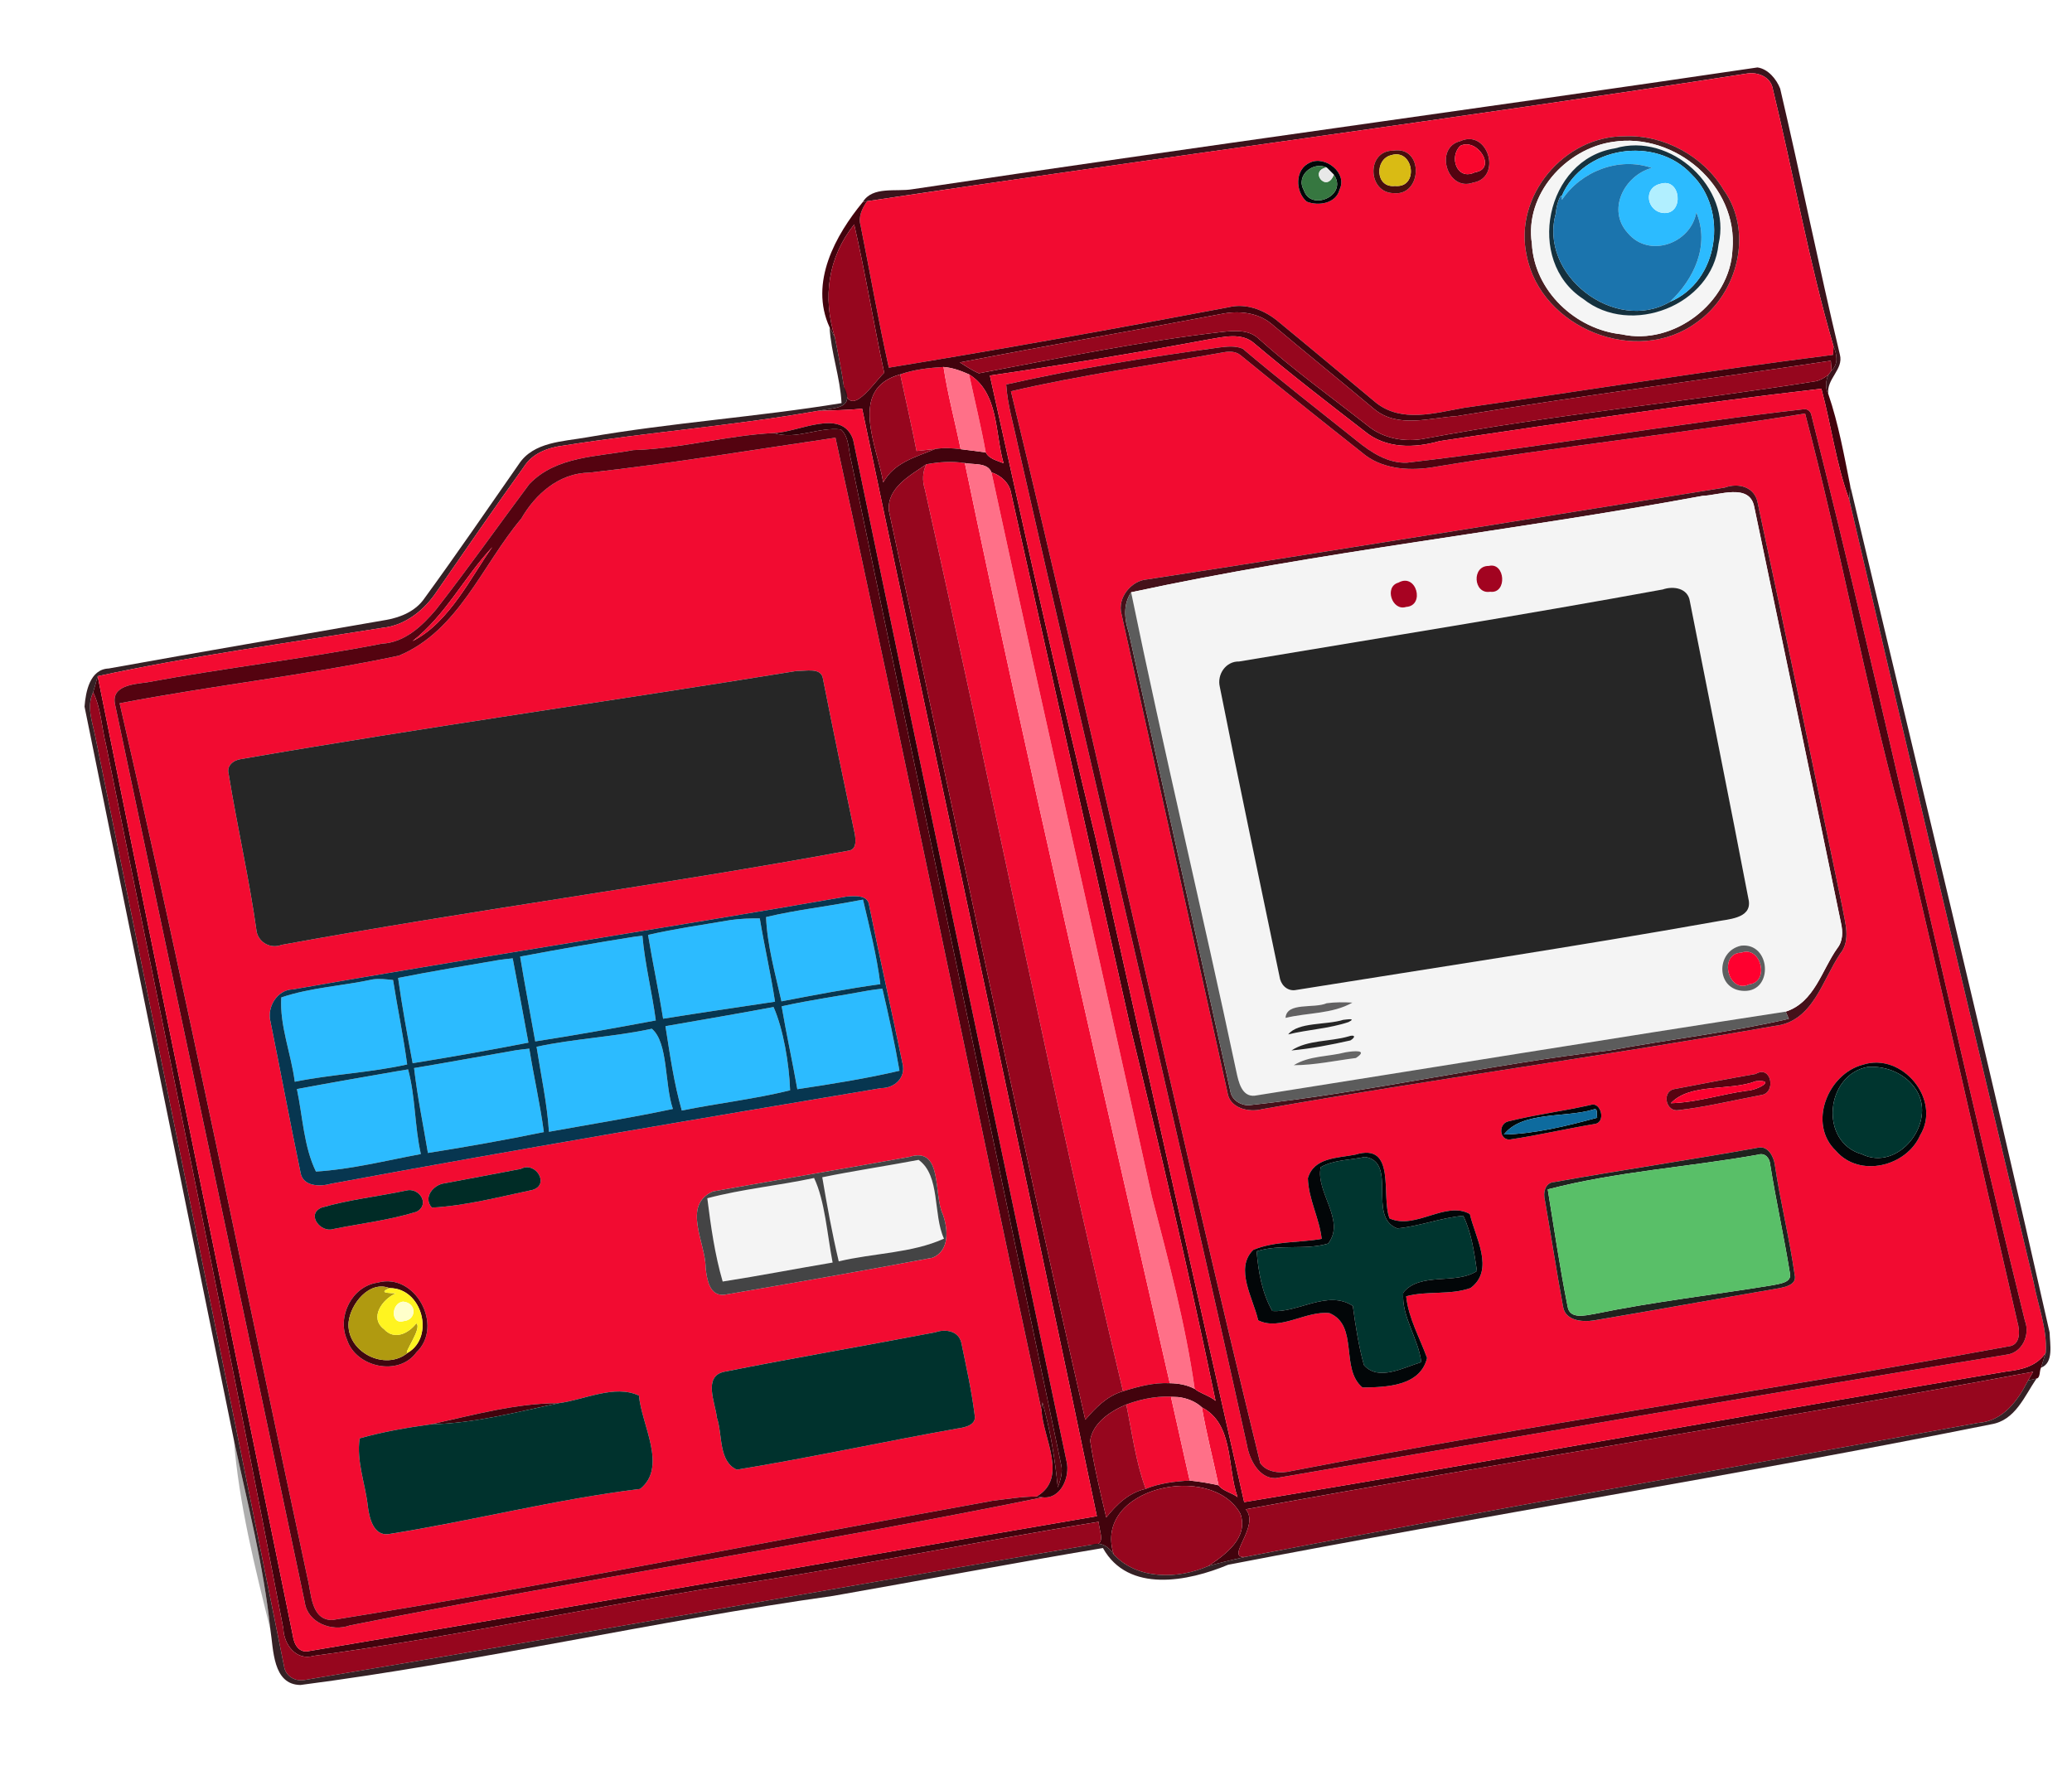 <svg width="65" height="56" viewBox="0 0 65 56" fill="none" xmlns="http://www.w3.org/2000/svg">
<path opacity="0.98" d="M28.622 5.937C37.454 4.615 46.299 3.421 55.132 2.116C55.462 2.16 55.728 2.481 55.845 2.779C56.495 5.556 57.056 8.355 57.719 11.128C57.841 11.595 57.285 11.888 57.357 12.368C57.255 12.175 57.27 11.959 57.356 11.762L57.457 11.623C57.679 11.413 57.626 11.122 57.52 10.869C56.742 8.21 56.267 5.477 55.614 2.788C55.552 2.42 55.157 2.255 54.818 2.305C45.623 3.732 36.401 4.93 27.2 6.313C27.166 6.319 27.1 6.332 27.067 6.338C27.372 5.834 28.112 6.024 28.622 5.937Z" fill="#371018"/>
<path d="M54.819 2.306C55.157 2.255 55.552 2.42 55.614 2.788C56.267 5.477 56.742 8.21 57.52 10.869C57.515 10.957 57.51 11.046 57.504 11.134C53.634 11.62 49.778 12.247 45.916 12.797C45.012 12.958 43.979 13.27 43.175 12.642C42.13 11.772 41.087 10.898 40.035 10.035C39.619 9.711 39.079 9.51 38.55 9.638C35.001 10.312 31.444 10.954 27.884 11.535C27.553 10.057 27.296 8.562 26.998 7.077C26.916 6.8 27.046 6.537 27.2 6.313C36.401 4.931 45.623 3.732 54.819 2.306ZM50.97 4.277C49.066 4.256 47.48 6.159 47.893 8.014C48.333 10.298 51.351 11.511 53.236 10.107C54.519 9.204 55.008 7.275 54.075 5.964C53.446 4.905 52.203 4.222 50.97 4.277ZM45.808 4.429C44.983 4.631 45.397 6.024 46.211 5.73C47.133 5.576 46.686 4.029 45.808 4.429ZM43.703 4.726C42.855 4.727 42.9 6.053 43.723 6.06C44.617 6.158 44.68 4.566 43.703 4.726ZM41.097 5.1C40.611 5.31 40.628 6.013 40.991 6.326C41.356 6.472 41.916 6.388 42.023 5.946C42.282 5.43 41.578 4.872 41.097 5.1Z" fill="#F20B31"/>
<path d="M38.403 11.05C38.58 11.021 38.774 11.024 38.919 11.146C40.181 12.175 41.454 13.193 42.732 14.203C43.317 14.705 44.144 14.777 44.879 14.67C48.787 14.022 52.717 13.599 56.628 12.975C57.728 17.131 58.493 21.381 59.615 25.533C60.874 30.838 62.06 36.163 63.287 41.477C63.369 41.758 63.394 42.212 62.998 42.244C55.517 43.622 47.989 44.709 40.519 46.152C40.187 46.236 39.747 46.206 39.536 45.908C36.808 34.731 34.41 23.463 31.714 12.276C33.91 11.764 36.174 11.451 38.403 11.05ZM54.106 15.298C48.066 16.265 42.029 17.252 35.985 18.179C35.481 18.215 35.046 18.766 35.182 19.259C36.289 24.264 37.399 29.269 38.506 34.274C38.571 34.768 39.175 34.911 39.591 34.8C44.942 33.859 50.321 33.134 55.671 32.188C56.873 32.061 57.16 30.761 57.728 29.922C58.072 29.501 57.877 28.944 57.797 28.467C56.92 24.234 56.045 20 55.139 15.774C55.05 15.276 54.536 15.139 54.106 15.298ZM58.447 33.403C57.335 33.685 56.701 35.267 57.599 36.113C58.331 36.962 59.807 36.6 60.235 35.62C60.914 34.507 59.677 33.01 58.447 33.403ZM55.08 33.695C54.22 33.842 53.364 34.012 52.506 34.173C52.125 34.264 52.259 34.908 52.667 34.83C53.532 34.727 54.386 34.52 55.243 34.358C55.733 34.301 55.571 33.397 55.08 33.695ZM49.916 34.663C49.051 34.862 48.167 34.97 47.307 35.185C47.008 35.264 47.026 35.753 47.351 35.754C48.245 35.622 49.129 35.416 50.02 35.266C50.393 35.222 50.224 34.567 49.916 34.663ZM55.157 36.008C53.033 36.392 50.895 36.703 48.771 37.085C48.461 37.097 48.401 37.431 48.468 37.676C48.663 38.782 48.829 39.895 49.035 40.999C49.108 41.439 49.634 41.483 49.993 41.43C51.928 41.105 53.858 40.75 55.793 40.421C56.017 40.374 56.374 40.307 56.3 40C56.136 38.837 55.847 37.693 55.675 36.531C55.64 36.282 55.456 35.941 55.157 36.008ZM42.514 36.227C41.969 36.336 41.218 36.308 41.029 36.965C41.045 37.617 41.389 38.219 41.462 38.869C40.751 38.995 39.991 38.933 39.316 39.215C38.72 39.796 39.318 40.745 39.469 41.424C40.156 41.77 40.969 41.114 41.709 41.2C42.636 41.594 42.032 42.947 42.743 43.534C43.484 43.523 44.554 43.496 44.768 42.607C44.539 41.971 44.186 41.36 44.112 40.672C44.774 40.491 45.484 40.642 46.131 40.412C46.904 39.839 46.275 38.818 46.11 38.09C45.353 37.662 44.404 38.595 43.591 38.227C43.314 37.521 43.823 35.826 42.514 36.227ZM28.241 11.747C28.678 11.593 29.139 11.541 29.599 11.514C29.731 12.383 29.961 13.233 30.136 14.093C29.872 14.058 29.605 14.044 29.343 14.086C29.146 14.108 28.949 14.13 28.753 14.15C28.596 13.345 28.412 12.547 28.241 11.747ZM18.489 14.829C21.072 14.54 23.636 14.11 26.209 13.733C28.43 23.891 30.488 34.088 32.674 44.254C32.721 45.121 33.518 46.368 32.523 46.952C32.057 46.954 31.595 47.03 31.134 47.087C24.229 48.331 17.344 49.724 10.419 50.828C9.748 50.826 9.771 49.987 9.647 49.515C7.688 40.364 5.855 31.176 3.753 22.065C6.663 21.508 9.611 21.185 12.512 20.572C14.382 19.794 15.124 17.733 16.352 16.272C16.801 15.494 17.542 14.842 18.489 14.829ZM25.005 21.049C19.185 21.996 13.349 22.813 7.54 23.82C7.318 23.853 7.103 24.029 7.172 24.274C7.44 25.935 7.822 27.579 8.054 29.247C8.137 29.586 8.499 29.772 8.828 29.646C14.756 28.561 20.728 27.777 26.654 26.683C26.877 26.626 26.844 26.345 26.816 26.171C26.474 24.548 26.138 22.922 25.816 21.294C25.762 20.927 25.273 21.063 25.005 21.049ZM26.575 28.127C20.783 29.135 14.98 30.029 9.191 31.042C8.69 31.049 8.362 31.611 8.488 32.065C8.806 33.639 9.102 35.218 9.428 36.789C9.5 37.232 10.042 37.236 10.382 37.14C16.127 36.073 21.885 35.106 27.643 34.139C28.06 34.141 28.419 33.814 28.315 33.38C27.972 31.721 27.602 30.067 27.265 28.406C27.228 28.07 26.824 28.113 26.575 28.127ZM28.528 36.298C26.475 36.668 24.417 37.014 22.365 37.382C21.382 37.815 22.142 39 22.135 39.777C22.179 40.126 22.247 40.67 22.725 40.623C24.899 40.249 27.075 39.872 29.243 39.463C29.798 39.251 29.744 38.561 29.576 38.098C29.277 37.483 29.587 35.959 28.528 36.298ZM16.34 36.674C15.545 36.822 14.751 36.98 13.954 37.125C13.598 37.163 13.259 37.571 13.549 37.889C14.616 37.831 15.663 37.553 16.704 37.334C17.262 37.173 16.8 36.42 16.34 36.674ZM12.738 37.354C11.857 37.541 10.948 37.636 10.086 37.889C9.594 38.102 10.062 38.69 10.458 38.56C11.325 38.385 12.218 38.282 13.061 38.021C13.506 37.797 13.156 37.239 12.738 37.354ZM11.845 40.243C11.043 40.353 10.563 41.308 10.886 42.033C11.167 42.901 12.513 43.198 13.064 42.427C13.932 41.606 13.032 39.91 11.845 40.243ZM29.349 41.799C27.144 42.223 24.929 42.6 22.727 43.037C22.04 43.177 22.442 44.014 22.489 44.478C22.674 45.008 22.529 45.843 23.115 46.111C25.434 45.731 27.737 45.228 30.052 44.816C30.288 44.783 30.646 44.704 30.574 44.386C30.48 43.629 30.312 42.881 30.159 42.135C30.077 41.759 29.667 41.687 29.349 41.799ZM17.529 44.024C16.186 44.024 14.837 44.397 13.529 44.687C12.774 44.79 12.017 44.92 11.283 45.128C11.176 45.851 11.462 46.554 11.54 47.266C11.587 47.624 11.714 48.195 12.191 48.133C14.828 47.714 17.431 47.039 20.081 46.715C20.947 46.026 20.122 44.703 20.045 43.787C19.281 43.428 18.341 43.918 17.529 44.024ZM29.06 14.568C29.458 14.492 29.866 14.465 30.268 14.528C32.28 24.178 34.515 33.788 36.697 43.398C36.194 43.373 35.705 43.503 35.23 43.651C32.987 34.255 31.123 24.77 29.012 15.343C28.931 15.085 28.937 14.812 29.06 14.568ZM35.332 44.066C35.849 43.872 36.407 43.774 36.959 43.833C36.903 43.833 36.791 43.832 36.735 43.832C36.935 44.704 37.121 45.58 37.322 46.453C36.853 46.479 36.38 46.533 35.942 46.713C35.626 45.863 35.516 44.951 35.332 44.066Z" fill="#F20B31"/>
<path d="M50.97 4.277C52.203 4.222 53.446 4.905 54.075 5.964C55.008 7.275 54.519 9.204 53.236 10.107C51.351 11.511 48.333 10.298 47.893 8.014C47.48 6.159 49.066 4.256 50.97 4.277ZM50.602 4.45C49.113 4.662 47.821 6.107 48.056 7.641C48.128 9.119 49.422 10.339 50.87 10.489C52.501 10.858 54.271 9.495 54.348 7.839C54.532 5.832 52.556 4.147 50.602 4.45Z" fill="#471E21"/>
<path d="M45.808 4.429C46.685 4.029 47.133 5.576 46.211 5.73C45.397 6.024 44.983 4.631 45.808 4.429ZM45.814 4.573C45.444 4.918 45.704 5.683 46.27 5.406C46.979 5.299 46.345 4.311 45.814 4.573Z" fill="#530310"/>
<path d="M50.602 4.45C52.556 4.147 54.532 5.832 54.348 7.839C54.271 9.495 52.5 10.858 50.87 10.489C49.422 10.339 48.128 9.119 48.056 7.641C47.821 6.107 49.113 4.662 50.602 4.45ZM50.666 4.654C48.487 4.988 47.831 8.19 49.667 9.379C51.157 10.575 53.717 9.58 53.912 7.66C54.337 5.893 52.408 4.132 50.666 4.654Z" fill="#F5F5F5"/>
<path d="M45.814 4.573C46.345 4.311 46.979 5.299 46.27 5.406C45.704 5.683 45.444 4.918 45.814 4.573Z" fill="#F9062D"/>
<path d="M50.666 4.654C52.408 4.132 54.337 5.893 53.912 7.66C53.717 9.58 51.157 10.575 49.667 9.379C47.831 8.19 48.487 4.988 50.666 4.654ZM48.995 6.147C48.944 6.072 48.805 6.514 48.814 6.672C48.244 8.623 50.659 10.473 52.382 9.473C53.925 8.833 54.231 6.605 53.07 5.474C51.936 4.237 49.656 4.593 48.995 6.147Z" fill="#15313E"/>
<path d="M43.703 4.726C44.68 4.566 44.617 6.158 43.723 6.06C42.9 6.053 42.855 4.726 43.703 4.726ZM43.638 4.87C43.119 4.998 43.142 5.905 43.76 5.834C44.526 5.913 44.353 4.642 43.638 4.87Z" fill="#490E0D"/>
<path d="M48.995 6.147C49.656 4.593 51.936 4.237 53.07 5.474C54.231 6.605 53.925 8.833 52.382 9.473C53.142 8.76 53.647 7.699 53.214 6.664C53.044 7.64 51.736 8.111 51.069 7.316C50.399 6.589 50.95 5.509 51.817 5.268C50.782 4.91 49.594 5.375 48.999 6.272C48.998 6.241 48.996 6.179 48.995 6.147ZM52.091 5.766C51.523 5.897 51.663 6.66 52.209 6.684C52.839 6.703 52.729 5.567 52.091 5.766ZM26.883 28.26C26.93 28.252 27.026 28.235 27.073 28.226C27.281 29.104 27.505 29.984 27.617 30.878C26.578 31.021 25.545 31.22 24.515 31.417C24.321 30.55 24.065 29.642 24.032 28.773C24.969 28.548 25.936 28.444 26.883 28.26ZM22.921 28.866C23.224 28.824 23.53 28.812 23.835 28.815C23.979 29.688 24.18 30.552 24.313 31.428C23.143 31.603 21.971 31.776 20.802 31.962C20.663 31.082 20.475 30.211 20.33 29.332C21.186 29.136 22.057 29.015 22.921 28.866ZM19.92 29.387C19.997 29.377 20.075 29.368 20.153 29.36C20.232 30.255 20.455 31.127 20.573 32.016C19.316 32.251 18.056 32.479 16.791 32.674C16.634 31.787 16.463 30.902 16.317 30.013C17.515 29.788 18.716 29.577 19.92 29.387ZM15.662 30.118C15.802 30.098 15.943 30.082 16.084 30.068C16.252 30.949 16.415 31.831 16.577 32.713C15.37 32.948 14.159 33.163 12.945 33.358C12.778 32.47 12.613 31.579 12.489 30.683C13.543 30.472 14.604 30.302 15.662 30.118ZM11.703 30.727C11.912 30.7 12.122 30.726 12.331 30.748C12.47 31.633 12.655 32.51 12.773 33.397C11.609 33.657 10.415 33.703 9.247 33.94C9.133 33.057 8.769 32.182 8.824 31.294C9.746 30.981 10.749 30.935 11.703 30.727ZM27.254 31.076C27.396 31.054 27.539 31.036 27.681 31.019C27.881 31.873 28.07 32.73 28.217 33.595C27.162 33.843 26.085 34.011 25.014 34.174C24.86 33.305 24.669 32.443 24.521 31.573C25.425 31.37 26.345 31.248 27.254 31.076ZM24.267 31.595C24.573 32.291 24.757 33.371 24.786 34.208C23.672 34.484 22.517 34.613 21.39 34.843C21.14 33.979 21.016 33.082 20.876 32.196C22.007 31.996 23.14 31.808 24.267 31.595ZM20.449 32.277C20.97 32.718 20.841 34.015 21.109 34.793C19.82 35.066 18.517 35.275 17.221 35.509C17.163 34.611 16.97 33.73 16.832 32.842C18.028 32.585 19.253 32.535 20.449 32.277ZM16.186 32.951C16.325 32.931 16.465 32.916 16.605 32.901C16.744 33.776 16.945 34.64 17.061 35.519C15.854 35.765 14.641 35.983 13.424 36.174C13.278 35.287 13.092 34.404 12.99 33.51C14.057 33.333 15.12 33.135 16.186 32.951ZM12.444 33.611C12.562 33.59 12.682 33.571 12.802 33.552C13.037 34.423 13.003 35.332 13.204 36.208C12.113 36.411 11.014 36.69 9.911 36.757C9.527 35.967 9.497 35.028 9.314 34.169C10.355 33.972 11.4 33.794 12.444 33.611Z" fill="#2CBBFF"/>
<path d="M43.638 4.87C44.353 4.642 44.526 5.913 43.76 5.834C43.142 5.905 43.119 4.998 43.638 4.87Z" fill="#D9BB14"/>
<path d="M41.097 5.1C41.578 4.872 42.282 5.43 42.023 5.946C41.916 6.388 41.356 6.472 40.991 6.326C40.628 6.013 40.611 5.31 41.097 5.1ZM40.902 5.964C41.118 6.649 42.298 6.129 41.843 5.481C41.766 5.407 41.691 5.332 41.617 5.255C41.183 5.055 40.641 5.514 40.902 5.964ZM58.447 33.403C59.677 33.009 60.914 34.507 60.235 35.62C59.807 36.6 58.331 36.962 57.599 36.112C56.701 35.267 57.335 33.685 58.447 33.403ZM58.599 33.473C57.255 33.716 57.069 35.837 58.406 36.212C59.548 36.775 60.764 35.228 60.116 34.201C59.792 33.692 59.192 33.438 58.599 33.473ZM49.916 34.663C50.224 34.567 50.393 35.222 50.02 35.266C49.129 35.416 48.245 35.622 47.351 35.754C47.026 35.753 47.008 35.264 47.307 35.185C48.166 34.97 49.051 34.862 49.916 34.663ZM49.981 34.812C49.09 35.079 47.757 34.858 47.178 35.595C48.167 35.574 49.153 35.325 50.106 35.069C50.069 34.975 50.15 34.742 49.981 34.812Z" fill="#030608"/>
<path d="M48.999 6.272C49.594 5.375 50.782 4.91 51.817 5.268C50.95 5.509 50.399 6.589 51.069 7.316C51.736 8.111 53.044 7.64 53.214 6.664C53.647 7.698 53.142 8.76 52.382 9.473C50.659 10.472 48.244 8.623 48.814 6.672C48.805 6.514 48.944 6.072 48.995 6.147C48.996 6.179 48.998 6.241 48.999 6.272Z" fill="#1B74AD"/>
<path d="M40.902 5.964C40.641 5.514 41.183 5.055 41.617 5.255C41.05 5.356 41.618 6.075 41.843 5.481C42.298 6.129 41.118 6.649 40.902 5.964Z" fill="#367740"/>
<path d="M41.843 5.481C41.618 6.075 41.049 5.357 41.617 5.255C41.691 5.332 41.766 5.407 41.843 5.481Z" fill="#E8E8E8"/>
<path d="M52.091 5.766C52.729 5.567 52.839 6.703 52.209 6.684C51.663 6.66 51.523 5.897 52.091 5.766Z" fill="#B1EFFF"/>
<path d="M26.024 10.268C25.38 8.862 26.216 7.372 27.067 6.338C27.099 6.332 27.166 6.319 27.2 6.313C27.046 6.537 26.916 6.8 26.998 7.077C27.296 8.562 27.553 10.057 27.884 11.535C31.444 10.954 35.001 10.312 38.55 9.638C39.078 9.51 39.619 9.711 40.035 10.035C41.087 10.898 42.13 11.772 43.175 12.642C43.979 13.27 45.011 12.958 45.916 12.797C49.778 12.247 53.634 11.62 57.504 11.134C57.51 11.046 57.515 10.957 57.52 10.869C57.626 11.122 57.679 11.413 57.457 11.623C57.449 11.521 57.442 11.42 57.434 11.318C53.523 11.905 49.602 12.415 45.699 13.056C44.844 13.106 43.864 13.446 43.121 12.843C42.04 11.936 40.94 11.048 39.86 10.138C39.432 9.798 38.839 9.742 38.318 9.85C35.585 10.37 32.842 10.841 30.111 11.371C30.307 11.49 30.495 11.625 30.708 11.713C33.234 11.235 35.799 10.703 38.369 10.411C38.738 10.373 39.163 10.343 39.462 10.606C40.554 11.591 41.751 12.449 42.906 13.357C43.397 13.765 44.091 13.884 44.709 13.758C48.772 13 52.887 12.611 56.967 11.96C57.111 11.928 57.238 11.848 57.356 11.762C57.27 11.959 57.255 12.175 57.357 12.368C57.675 13.297 57.849 14.279 58.043 15.24C58.033 15.384 58.02 15.527 58.011 15.672C57.596 14.55 57.45 13.348 57.139 12.196C53.138 12.659 49.151 13.244 45.167 13.838C44.374 14.065 43.474 14.085 42.808 13.529C41.646 12.63 40.482 11.732 39.361 10.784C38.963 10.42 38.396 10.569 37.921 10.648C35.639 11.073 33.349 11.448 31.053 11.783C32.134 16.655 33.204 21.53 34.389 26.377C35.932 33.295 37.469 40.215 39.03 47.129C47.013 45.81 54.979 44.36 62.959 43.027C63.422 42.978 63.907 42.856 64.176 42.44C64.128 42.596 64.075 42.75 64.031 42.908C63.969 43.011 64.017 43.224 63.886 43.253C63.797 43.271 63.71 43.29 63.623 43.309C63.675 43.218 63.728 43.127 63.782 43.038C55.563 44.565 47.306 45.85 39.081 47.353C39.538 47.894 38.416 48.885 39.053 48.849C38.67 48.94 38.285 49.022 37.908 49.133C38.45 48.767 39.171 48.249 38.913 47.493C37.998 45.84 34.269 46.677 34.938 48.768C34.784 48.526 34.544 48.365 34.249 48.465C34.73 48.51 34.475 48.04 34.466 47.746C30.338 48.415 26.239 49.273 22.099 49.856C18.011 50.537 13.949 51.399 9.843 51.952C9.288 52.114 8.907 51.598 8.889 51.099C7.125 41.833 5.192 32.598 3.323 23.352C3.184 22.809 3.172 22.23 2.922 21.719C2.972 21.552 3.019 21.384 3.064 21.215C5.089 31.253 7.141 41.286 9.187 51.319C9.222 51.592 9.382 51.88 9.704 51.8C17.943 50.416 26.175 48.979 34.41 47.57C31.997 35.98 29.478 24.41 27.046 12.823C26.583 12.87 26.118 12.872 25.654 12.891C26.175 12.787 26.837 12.844 26.474 12.129C26.631 13.231 27.403 12.008 27.738 11.694C27.405 10.147 27.153 8.583 26.796 7.041C25.971 8.075 25.802 9.332 26.19 10.58C26.136 10.475 26.078 10.373 26.024 10.268ZM28.241 11.746C26.596 12.199 27.519 14.007 27.708 15.137C28.048 14.508 28.735 14.339 29.343 14.086C29.605 14.044 29.872 14.058 30.136 14.093C30.399 14.124 30.661 14.16 30.924 14.194C31.029 14.403 31.285 14.45 31.483 14.535C31.211 13.594 31.339 12.327 30.401 11.746C30.145 11.634 29.881 11.535 29.599 11.514C29.139 11.541 28.678 11.593 28.241 11.746ZM29.06 14.567C28.551 14.918 27.828 15.299 27.883 16.017C29.931 25.528 31.884 35.061 34.046 44.544C34.374 44.165 34.73 43.793 35.23 43.651C35.705 43.503 36.194 43.372 36.697 43.398C36.968 43.401 37.237 43.449 37.479 43.576C37.648 43.718 37.942 43.789 38.133 43.951C37.318 40.032 36.413 36.131 35.464 32.244C34.219 26.657 32.97 21.071 31.722 15.486C31.672 15.156 31.409 14.92 31.103 14.819C30.977 14.505 30.541 14.585 30.268 14.528C29.866 14.465 29.458 14.492 29.06 14.567ZM35.332 44.066C34.84 44.273 34.285 44.635 34.199 45.197C34.321 46.008 34.514 46.811 34.704 47.61C35.028 47.204 35.416 46.828 35.942 46.713C36.38 46.533 36.852 46.479 37.322 46.452C37.627 46.484 37.93 46.533 38.229 46.602C38.353 46.779 38.642 46.831 38.824 46.972C38.488 46.034 38.719 44.688 37.703 44.154C37.504 43.969 37.228 43.862 36.959 43.833C36.407 43.774 35.849 43.872 35.332 44.066Z" fill="#42030D"/>
<path d="M13.529 44.687C14.837 44.397 16.186 44.024 17.529 44.024C16.21 44.303 14.884 44.658 13.529 44.687Z" fill="#42030D"/>
<path d="M26.19 10.581C25.802 9.332 25.971 8.075 26.796 7.041C27.153 8.583 27.405 10.147 27.738 11.694C27.403 12.008 26.631 13.232 26.473 12.129C26.397 11.61 26.292 11.095 26.19 10.581ZM38.318 9.85C38.839 9.742 39.432 9.799 39.86 10.138C40.94 11.048 42.04 11.936 43.121 12.843C43.864 13.446 44.844 13.106 45.699 13.056C49.602 12.415 53.523 11.905 57.434 11.318C57.442 11.42 57.449 11.521 57.457 11.623L57.356 11.762C57.238 11.848 57.111 11.928 56.967 11.96C52.887 12.611 48.772 13 44.709 13.758C44.091 13.884 43.397 13.765 42.906 13.357C41.751 12.449 40.553 11.591 39.462 10.607C39.163 10.343 38.738 10.373 38.369 10.411C35.799 10.703 33.234 11.235 30.708 11.713C30.495 11.625 30.307 11.49 30.111 11.371C32.842 10.841 35.585 10.37 38.318 9.85Z" fill="#96061E"/>
<path d="M27.708 15.137C27.519 14.008 26.596 12.199 28.241 11.747C28.412 12.547 28.596 13.345 28.753 14.15C28.949 14.13 29.146 14.108 29.343 14.086C28.735 14.339 28.048 14.508 27.708 15.137ZM27.883 16.017C27.828 15.299 28.551 14.918 29.06 14.568C28.937 14.812 28.931 15.085 29.012 15.344C31.123 24.77 32.987 34.255 35.23 43.651C34.73 43.793 34.374 44.165 34.046 44.545C31.884 35.061 29.931 25.528 27.883 16.017ZM2.922 21.72C3.172 22.23 3.184 22.81 3.323 23.353C5.193 32.599 7.125 41.833 8.889 51.099C8.907 51.598 9.288 52.114 9.843 51.952C13.949 51.399 18.011 50.537 22.099 49.856C26.239 49.273 30.338 48.416 34.467 47.746C34.475 48.04 34.73 48.51 34.249 48.465C26.018 49.855 17.798 51.337 9.564 52.708C9.26 52.767 8.949 52.59 8.91 52.272C6.957 42.541 4.96 32.819 2.986 23.092C2.895 22.641 2.707 22.166 2.922 21.72ZM39.081 47.354C47.306 45.85 55.563 44.566 63.782 43.038C63.728 43.128 63.675 43.218 63.623 43.309C63.305 43.946 62.832 44.592 62.053 44.643C54.385 46.038 46.706 47.365 39.053 48.85C38.416 48.885 39.538 47.894 39.081 47.354ZM34.199 45.197C34.285 44.636 34.84 44.273 35.332 44.067C35.516 44.951 35.626 45.863 35.942 46.713C35.416 46.829 35.028 47.204 34.704 47.611C34.514 46.812 34.321 46.008 34.199 45.197Z" fill="#96061E"/>
<path d="M34.938 48.768C34.269 46.677 37.998 45.84 38.913 47.494C39.171 48.249 38.449 48.767 37.908 49.133C36.965 49.55 35.68 49.574 34.938 48.768Z" fill="#96061E"/>
<path opacity="0.95" d="M26.024 10.268C26.078 10.373 26.136 10.476 26.19 10.581C26.292 11.095 26.397 11.61 26.474 12.129C26.837 12.844 26.175 12.787 25.654 12.891C23.016 13.357 20.347 13.557 17.704 13.976C17.216 14.034 16.706 14.209 16.434 14.647C15.507 15.938 14.605 17.247 13.703 18.555C13.319 19.135 12.716 19.627 12 19.697C9.018 20.176 6.019 20.577 3.064 21.215C3.019 21.384 2.972 21.553 2.922 21.719C2.707 22.166 2.895 22.641 2.986 23.092C4.96 32.819 6.957 42.541 8.91 52.272C8.949 52.59 9.26 52.767 9.564 52.708C17.798 51.337 26.018 49.855 34.249 48.465C34.544 48.365 34.784 48.526 34.938 48.768C35.68 49.574 36.965 49.55 37.908 49.133C38.285 49.022 38.67 48.94 39.053 48.85C46.706 47.365 54.385 46.038 62.053 44.643C62.832 44.592 63.305 43.946 63.623 43.309C63.71 43.29 63.797 43.271 63.886 43.253C63.504 43.811 63.224 44.562 62.465 44.687C54.509 46.287 46.495 47.553 38.527 49.094C37.28 49.617 35.394 49.997 34.6 48.569C31.773 49.044 28.957 49.575 26.134 50.071C20.543 50.857 15.021 52.139 9.425 52.866C8.549 52.855 8.583 51.748 8.481 51.122C8.273 49.123 7.757 47.149 7.338 45.181C5.771 37.513 4.21 29.841 2.652 22.17C2.687 21.704 2.821 20.996 3.409 20.974C6.309 20.45 9.215 19.957 12.119 19.449C12.581 19.368 13.049 19.167 13.319 18.767C14.328 17.385 15.293 15.971 16.272 14.568C16.732 13.858 17.665 13.855 18.412 13.721C21.062 13.26 23.747 13.083 26.4 12.648C26.358 11.842 26.071 11.072 26.024 10.268Z" fill="#2C171B"/>
<path d="M37.921 10.648C38.396 10.569 38.963 10.42 39.361 10.784C40.482 11.732 41.646 12.63 42.808 13.529C43.474 14.085 44.374 14.065 45.167 13.838C49.151 13.244 53.138 12.659 57.139 12.196C57.45 13.348 57.596 14.55 58.011 15.672C59.915 23.861 61.845 32.042 63.794 40.219C63.93 40.957 64.227 41.679 64.176 42.44C63.907 42.856 63.422 42.978 62.959 43.027C54.979 44.36 47.013 45.81 39.03 47.129C37.469 40.215 35.932 33.295 34.389 26.377C33.204 21.53 32.134 16.655 31.053 11.783C33.349 11.448 35.639 11.073 37.921 10.648ZM38.25 10.902C36.012 11.207 33.769 11.564 31.565 12.063C31.605 12.702 31.795 13.316 31.925 13.94C34.3 24.416 36.812 34.859 39.121 45.352C39.199 45.797 39.497 46.388 40.014 46.377C47.659 45.066 55.308 43.74 62.962 42.5C63.442 42.436 63.69 41.875 63.525 41.447C61.196 31.983 59.187 22.436 56.815 12.986C56.782 12.902 56.703 12.833 56.609 12.837C52.442 13.31 48.3 14.032 44.132 14.517C43.54 14.538 43.014 14.197 42.575 13.838C41.373 12.878 40.155 11.931 38.982 10.939C38.75 10.843 38.491 10.871 38.25 10.902ZM25.654 12.891C26.118 12.872 26.583 12.87 27.046 12.823C29.478 24.41 31.997 35.98 34.41 47.57C26.175 48.979 17.943 50.416 9.704 51.8C9.382 51.88 9.222 51.592 9.187 51.319C7.141 41.286 5.089 31.253 3.064 21.215C6.019 20.577 9.018 20.176 12 19.697C12.716 19.627 13.319 19.135 13.703 18.555C14.605 17.247 15.507 15.938 16.434 14.647C16.706 14.209 17.216 14.034 17.704 13.976C20.347 13.557 23.016 13.357 25.654 12.891ZM24.277 13.586C22.802 13.659 21.351 14.081 19.866 14.122C18.746 14.335 17.454 14.303 16.606 15.187C15.628 16.498 14.685 17.837 13.677 19.126C13.242 19.642 12.695 20.16 11.98 20.195C9.532 20.675 7.056 20.952 4.606 21.41C4.192 21.465 3.474 21.51 3.611 22.109C5.589 31.498 7.588 40.887 9.562 50.278C9.651 50.916 10.413 51.205 10.977 50.997C18.205 49.56 25.498 48.446 32.714 46.978C33.285 47.039 33.574 46.326 33.46 45.854C31.228 35.167 28.973 24.484 26.763 13.793C26.412 12.777 25.046 13.569 24.277 13.586ZM37.703 44.154C38.719 44.688 38.488 46.034 38.824 46.972C38.642 46.831 38.353 46.779 38.229 46.602C38.055 45.786 37.846 44.977 37.703 44.154Z" fill="#F30B31"/>
<path d="M38.25 10.902C38.491 10.871 38.75 10.843 38.982 10.939C40.155 11.931 41.373 12.878 42.575 13.838C43.014 14.197 43.54 14.538 44.132 14.517C48.3 14.032 52.442 13.31 56.609 12.837C56.703 12.833 56.782 12.902 56.815 12.986C59.187 22.436 61.196 31.983 63.525 41.447C63.69 41.875 63.442 42.436 62.962 42.5C55.307 43.74 47.659 45.066 40.014 46.377C39.497 46.388 39.199 45.797 39.121 45.352C36.812 34.859 34.3 24.416 31.925 13.94C31.795 13.316 31.605 12.702 31.565 12.063C33.769 11.564 36.012 11.207 38.25 10.902ZM38.403 11.05C36.174 11.451 33.91 11.764 31.714 12.276C34.41 23.463 36.808 34.731 39.535 45.908C39.747 46.206 40.187 46.236 40.518 46.152C47.989 44.709 55.517 43.622 62.998 42.244C63.394 42.212 63.369 41.758 63.287 41.477C62.06 36.163 60.874 30.838 59.614 25.533C58.493 21.381 57.728 17.131 56.628 12.975C52.717 13.599 48.787 14.022 44.879 14.67C44.144 14.777 43.317 14.705 42.732 14.203C41.454 13.193 40.181 12.176 38.919 11.146C38.774 11.024 38.58 11.021 38.403 11.05Z" fill="#500310"/>
<path d="M29.599 11.514C29.881 11.535 30.145 11.634 30.401 11.746C30.577 12.562 30.776 13.373 30.924 14.194C30.662 14.16 30.399 14.124 30.136 14.093C29.961 13.233 29.731 12.383 29.599 11.514ZM30.268 14.528C30.541 14.585 30.977 14.505 31.103 14.819C32.742 22.399 34.464 29.962 36.133 37.536C36.651 39.53 37.19 41.545 37.479 43.576C37.237 43.449 36.968 43.401 36.697 43.398C34.515 33.788 32.28 24.178 30.268 14.528ZM36.735 43.832C36.791 43.832 36.904 43.833 36.959 43.833C37.228 43.862 37.504 43.969 37.703 44.154C37.846 44.977 38.055 45.786 38.229 46.602C37.93 46.533 37.627 46.484 37.322 46.453C37.121 45.58 36.935 44.704 36.735 43.832Z" fill="#FF7088"/>
<path d="M30.401 11.746C31.339 12.327 31.211 13.594 31.483 14.535C31.285 14.45 31.029 14.403 30.924 14.194C30.776 13.373 30.577 12.562 30.401 11.746Z" fill="#F30A31"/>
<path d="M24.277 13.586C25.046 13.569 26.412 12.777 26.763 13.793C28.973 24.484 31.228 35.167 33.46 45.854C33.574 46.326 33.285 47.039 32.714 46.978C32.666 46.971 32.571 46.958 32.523 46.952C33.518 46.368 32.721 45.121 32.674 44.254C32.681 44.19 32.696 44.063 32.703 43.999C32.951 44.871 33.094 45.766 33.184 46.666C33.267 46.441 33.344 46.202 33.291 45.962C31.099 35.461 28.887 24.964 26.703 14.461C26.612 14.134 26.648 13.716 26.381 13.474C25.675 13.386 24.982 13.813 24.277 13.586Z" fill="#300209"/>
<path d="M24.277 13.586C24.982 13.813 25.675 13.386 26.381 13.474C26.648 13.716 26.612 14.134 26.703 14.461C28.887 24.964 31.099 35.461 33.291 45.962C33.344 46.202 33.267 46.441 33.184 46.665C33.094 45.766 32.951 44.871 32.703 43.999C32.696 44.063 32.681 44.19 32.674 44.254C30.488 34.088 28.429 23.891 26.209 13.733C23.636 14.11 21.072 14.54 18.489 14.829C17.542 14.842 16.801 15.494 16.352 16.272C15.123 17.733 14.382 19.794 12.512 20.572C9.611 21.185 6.663 21.508 3.753 22.065C5.854 31.176 7.688 40.364 9.647 49.515C9.771 49.987 9.748 50.826 10.419 50.828C17.343 49.724 24.229 48.331 31.133 47.087C31.595 47.03 32.057 46.954 32.523 46.952C32.571 46.958 32.666 46.971 32.714 46.978C25.498 48.446 18.205 49.56 10.977 50.997C10.413 51.205 9.651 50.916 9.562 50.278C7.588 40.887 5.589 31.498 3.611 22.109C3.474 21.51 4.192 21.465 4.606 21.41C7.056 20.952 9.532 20.675 11.98 20.195C12.695 20.16 13.242 19.642 13.677 19.126C14.685 17.837 15.628 16.498 16.606 15.187C17.454 14.303 18.746 14.335 19.866 14.122C21.351 14.081 22.802 13.659 24.277 13.586ZM15.444 17.165C14.564 18.106 13.975 19.307 12.942 20.115C14.106 19.533 14.815 18.028 15.444 17.165Z" fill="#540310"/>
<path d="M31.103 14.819C31.409 14.92 31.672 15.156 31.722 15.486C32.97 21.071 34.219 26.657 35.464 32.244C36.413 36.131 37.318 40.032 38.133 43.951C37.942 43.789 37.648 43.718 37.479 43.576C37.19 41.545 36.651 39.53 36.133 37.536C34.464 29.962 32.742 22.399 31.103 14.819ZM15.444 17.165C14.815 18.028 14.106 19.533 12.942 20.115C13.975 19.306 14.564 18.106 15.444 17.165Z" fill="#F20A31"/>
<path d="M54.106 15.298C54.536 15.139 55.05 15.276 55.139 15.774C56.045 20 56.919 24.234 57.797 28.467C57.877 28.944 58.071 29.501 57.728 29.922C57.16 30.761 56.873 32.061 55.671 32.188C50.321 33.134 44.942 33.859 39.591 34.8C39.175 34.911 38.571 34.768 38.506 34.274C37.398 29.269 36.288 24.264 35.181 19.259C35.046 18.766 35.481 18.215 35.985 18.179C42.029 17.252 48.066 16.265 54.106 15.298ZM53.408 15.558C47.448 16.661 41.398 17.305 35.484 18.583C35.229 18.962 35.272 19.426 35.408 19.84C36.475 24.641 37.537 29.444 38.599 34.246C38.644 34.514 38.921 34.684 39.181 34.676C42.978 34.268 46.716 33.391 50.511 32.954C52.376 32.605 54.271 32.392 56.118 31.965C56.094 31.91 56.044 31.796 56.018 31.74C56.922 31.446 57.144 30.445 57.637 29.751C57.817 29.526 57.813 29.23 57.754 28.964C56.857 24.603 55.94 20.246 55.029 15.888C54.878 15.153 53.927 15.541 53.408 15.558Z" fill="#45111A"/>
<path opacity="0.95" d="M58.043 15.24C60.147 24.087 62.298 32.929 64.298 41.806C64.305 42.162 64.437 42.759 64.031 42.908C64.075 42.75 64.128 42.596 64.176 42.44C64.227 41.679 63.929 40.957 63.794 40.219C61.845 32.042 59.915 23.861 58.011 15.672C58.02 15.527 58.033 15.384 58.043 15.24Z" fill="#2C141B"/>
<path d="M53.408 15.558C53.927 15.541 54.878 15.153 55.029 15.888C55.94 20.246 56.857 24.603 57.754 28.964C57.813 29.23 57.817 29.526 57.637 29.751C57.144 30.446 56.922 31.446 56.018 31.74C50.463 32.593 44.912 33.498 39.36 34.377C38.948 34.418 38.851 33.925 38.785 33.621C37.723 28.603 36.513 23.591 35.484 18.583C41.398 17.305 47.448 16.661 53.408 15.558ZM46.704 17.756C46.159 17.746 46.218 18.653 46.747 18.566C47.292 18.636 47.223 17.628 46.704 17.756ZM43.869 18.28C43.413 18.407 43.671 19.186 44.112 19.042C44.711 19.005 44.436 17.962 43.869 18.28ZM52.162 18.494C47.737 19.306 43.305 20.012 38.873 20.753C38.454 20.742 38.173 21.162 38.266 21.55C38.867 24.583 39.511 27.608 40.139 30.636C40.169 30.878 40.355 31.089 40.616 31.067C45.013 30.361 49.414 29.701 53.804 28.919C54.19 28.838 54.942 28.831 54.862 28.265C54.261 25.129 53.628 21.998 53.012 18.864C52.952 18.452 52.498 18.377 52.162 18.494ZM54.622 29.67C53.812 29.839 53.824 31.075 54.718 31.09C55.646 31.107 55.55 29.568 54.622 29.67ZM41.62 31.476C41.22 31.651 40.361 31.431 40.328 31.936C41.023 31.769 41.797 31.815 42.426 31.457C42.158 31.441 41.887 31.44 41.62 31.476ZM42.14 31.997C41.599 32.166 40.726 32.06 40.411 32.454C41.035 32.301 41.699 32.272 42.303 32.068C42.555 31.939 42.277 31.983 42.14 31.997ZM42.293 32.52C41.708 32.687 41.029 32.621 40.512 32.958C41.135 32.9 41.755 32.781 42.364 32.643C42.546 32.531 42.499 32.448 42.293 32.52ZM42.215 33.016C41.675 33.156 41.069 33.119 40.586 33.421C41.239 33.421 41.888 33.276 42.536 33.195C42.941 32.928 42.47 32.971 42.215 33.016ZM28.817 36.391C29.507 36.885 29.263 38.096 29.613 38.863C28.59 39.324 27.402 39.312 26.312 39.575C26.105 38.703 25.945 37.819 25.795 36.936C26.798 36.731 27.812 36.583 28.817 36.391ZM25.538 36.959C25.879 37.671 25.951 38.75 26.12 39.613C24.97 39.805 23.824 40.03 22.671 40.208C22.423 39.357 22.299 38.472 22.189 37.595C23.288 37.303 24.427 37.198 25.538 36.959Z" fill="#F4F4F4"/>
<path d="M46.704 17.756C47.222 17.628 47.292 18.636 46.747 18.566C46.218 18.653 46.159 17.746 46.704 17.756Z" fill="#A20320"/>
<path d="M43.869 18.28C44.436 17.962 44.711 19.005 44.112 19.042C43.671 19.186 43.413 18.407 43.869 18.28Z" fill="#A70322"/>
<path d="M52.162 18.494C52.498 18.377 52.952 18.452 53.012 18.864C53.628 21.998 54.261 25.129 54.862 28.265C54.942 28.831 54.19 28.838 53.804 28.919C49.414 29.701 45.013 30.361 40.616 31.067C40.355 31.089 40.169 30.878 40.139 30.636C39.511 27.608 38.867 24.583 38.266 21.55C38.173 21.162 38.454 20.742 38.873 20.754C43.305 20.012 47.737 19.306 52.162 18.494ZM25.005 21.049C25.273 21.063 25.762 20.927 25.816 21.294C26.138 22.922 26.474 24.548 26.816 26.171C26.844 26.345 26.877 26.626 26.654 26.683C20.728 27.777 14.756 28.561 8.828 29.646C8.499 29.772 8.137 29.586 8.054 29.247C7.822 27.579 7.44 25.935 7.172 24.274C7.103 24.029 7.318 23.853 7.54 23.82C13.349 22.813 19.185 21.996 25.005 21.049ZM42.14 31.997C42.277 31.983 42.555 31.939 42.303 32.068C41.7 32.272 41.035 32.301 40.411 32.454C40.726 32.06 41.599 32.166 42.14 31.997ZM42.293 32.52C42.499 32.448 42.546 32.531 42.364 32.643C41.755 32.781 41.135 32.9 40.513 32.958C41.029 32.621 41.709 32.687 42.293 32.52Z" fill="#262626"/>
<path d="M35.408 19.84C35.272 19.427 35.229 18.963 35.484 18.583C36.513 23.591 37.723 28.603 38.785 33.621C38.851 33.925 38.948 34.418 39.36 34.377C44.912 33.498 50.463 32.593 56.018 31.74C56.044 31.796 56.094 31.91 56.118 31.965C54.271 32.392 52.376 32.605 50.511 32.954C46.716 33.392 42.978 34.268 39.181 34.676C38.921 34.684 38.644 34.514 38.599 34.246C37.537 29.444 36.475 24.642 35.408 19.84Z" fill="#5C5C5C"/>
<path d="M26.574 28.127C26.823 28.113 27.228 28.07 27.265 28.406C27.601 30.067 27.972 31.721 28.315 33.38C28.419 33.814 28.06 34.141 27.643 34.139C21.884 35.106 16.127 36.073 10.382 37.14C10.042 37.236 9.5 37.232 9.428 36.789C9.101 35.217 8.806 33.639 8.488 32.065C8.362 31.611 8.69 31.049 9.19 31.042C14.98 30.029 20.783 29.135 26.574 28.127ZM26.883 28.26C25.936 28.444 24.969 28.548 24.032 28.773C24.065 29.642 24.321 30.55 24.515 31.417C25.545 31.22 26.577 31.021 27.617 30.878C27.505 29.984 27.28 29.104 27.073 28.226C27.025 28.235 26.93 28.252 26.883 28.26ZM22.921 28.866C22.057 29.015 21.186 29.136 20.33 29.332C20.475 30.211 20.663 31.082 20.802 31.962C21.971 31.776 23.143 31.603 24.313 31.428C24.18 30.552 23.979 29.688 23.835 28.815C23.53 28.812 23.224 28.824 22.921 28.866ZM19.92 29.387C18.716 29.577 17.515 29.788 16.317 30.013C16.463 30.902 16.634 31.787 16.791 32.674C18.056 32.479 19.316 32.251 20.573 32.016C20.455 31.127 20.232 30.255 20.153 29.36C20.075 29.368 19.997 29.377 19.92 29.387ZM15.662 30.118C14.604 30.302 13.543 30.472 12.489 30.683C12.613 31.579 12.778 32.47 12.945 33.358C14.159 33.163 15.37 32.948 16.577 32.713C16.415 31.831 16.252 30.949 16.084 30.068C15.943 30.082 15.802 30.098 15.662 30.118ZM11.703 30.727C10.749 30.935 9.746 30.981 8.824 31.294C8.769 32.182 9.133 33.057 9.247 33.94C10.415 33.703 11.609 33.657 12.773 33.397C12.654 32.51 12.47 31.633 12.331 30.748C12.122 30.726 11.912 30.7 11.703 30.727ZM27.254 31.076C26.345 31.248 25.425 31.37 24.521 31.573C24.669 32.443 24.86 33.305 25.013 34.174C26.085 34.011 27.162 33.843 28.217 33.595C28.07 32.73 27.88 31.873 27.681 31.019C27.539 31.036 27.396 31.054 27.254 31.076ZM24.267 31.595C23.14 31.808 22.006 31.996 20.876 32.196C21.016 33.082 21.14 33.979 21.389 34.843C22.517 34.613 23.672 34.484 24.786 34.208C24.757 33.371 24.573 32.291 24.267 31.595ZM20.449 32.277C19.253 32.535 18.028 32.585 16.832 32.842C16.97 33.73 17.163 34.611 17.221 35.509C18.517 35.275 19.82 35.066 21.109 34.793C20.841 34.015 20.97 32.718 20.449 32.277ZM16.186 32.951C15.12 33.135 14.057 33.333 12.99 33.51C13.092 34.404 13.277 35.287 13.424 36.174C14.641 35.983 15.854 35.765 17.061 35.519C16.945 34.64 16.744 33.776 16.605 32.901C16.465 32.916 16.325 32.931 16.186 32.951ZM12.444 33.611C11.4 33.794 10.355 33.972 9.314 34.169C9.497 35.028 9.527 35.967 9.911 36.757C11.014 36.69 12.113 36.411 13.203 36.208C13.003 35.332 13.037 34.423 12.802 33.552C12.682 33.571 12.562 33.59 12.444 33.611Z" fill="#073650"/>
<path d="M54.622 29.67C55.55 29.568 55.646 31.107 54.718 31.09C53.824 31.075 53.812 29.839 54.622 29.67ZM54.631 29.889C53.899 29.907 54.203 31.195 54.874 30.883C55.525 30.81 55.246 29.664 54.631 29.889Z" fill="#5D5F60"/>
<path d="M54.631 29.889C55.246 29.664 55.525 30.81 54.874 30.883C54.204 31.195 53.899 29.907 54.631 29.889Z" fill="#FF002F"/>
<path d="M41.62 31.476C41.887 31.44 42.158 31.441 42.426 31.457C41.797 31.815 41.023 31.769 40.328 31.936C40.361 31.431 41.22 31.651 41.62 31.476Z" fill="#626162"/>
<path d="M42.215 33.015C42.47 32.971 42.941 32.928 42.536 33.195C41.888 33.276 41.239 33.42 40.586 33.421C41.069 33.119 41.675 33.156 42.215 33.015Z" fill="#666666"/>
<path d="M58.599 33.473C59.192 33.438 59.792 33.692 60.116 34.201C60.764 35.228 59.548 36.775 58.406 36.212C57.069 35.837 57.255 33.716 58.599 33.473ZM42.819 36.3C43.863 36.454 42.88 38.185 43.832 38.54C44.533 38.476 45.202 38.205 45.902 38.145C46.16 38.668 46.249 39.298 46.332 39.878C45.668 40.319 44.552 39.895 44.02 40.557C43.962 41.307 44.495 41.99 44.587 42.737C44.044 42.9 43.233 43.353 42.786 42.825C42.62 42.223 42.524 41.593 42.439 40.973C41.655 40.455 40.704 41.199 39.913 41.132C39.592 40.569 39.474 39.899 39.422 39.26C40.152 39.022 40.936 39.232 41.663 39.018C42.23 38.294 41.26 37.403 41.432 36.62C41.846 36.384 42.358 36.398 42.819 36.3Z" fill="#00352F"/>
<path d="M55.08 33.695C55.571 33.397 55.733 34.301 55.243 34.358C54.386 34.52 53.532 34.727 52.667 34.829C52.259 34.908 52.125 34.264 52.506 34.173C53.364 34.012 54.22 33.842 55.08 33.695ZM55.084 33.922C54.239 34.243 53.029 33.969 52.415 34.613C53.222 34.59 53.999 34.331 54.795 34.222C55.124 34.211 55.748 33.866 55.084 33.922Z" fill="#580311"/>
<path d="M55.084 33.922C55.748 33.866 55.123 34.211 54.795 34.222C53.998 34.331 53.222 34.59 52.415 34.613C53.029 33.969 54.239 34.243 55.084 33.922Z" fill="#FC012F"/>
<path d="M49.981 34.812C50.15 34.742 50.069 34.975 50.106 35.069C49.153 35.325 48.167 35.574 47.178 35.595C47.757 34.858 49.09 35.079 49.981 34.812Z" fill="#0E6B9E"/>
<path d="M55.157 36.008C55.456 35.941 55.64 36.282 55.675 36.531C55.847 37.693 56.136 38.837 56.3 40C56.374 40.307 56.017 40.374 55.793 40.421C53.858 40.75 51.928 41.105 49.993 41.429C49.634 41.483 49.108 41.439 49.035 40.999C48.829 39.895 48.663 38.782 48.468 37.676C48.401 37.431 48.46 37.097 48.771 37.085C50.895 36.703 53.033 36.392 55.157 36.008ZM55.157 36.227C52.963 36.619 50.713 36.755 48.554 37.317C48.754 38.542 48.933 39.772 49.177 40.988C49.235 41.4 49.727 41.272 50.013 41.225C51.869 40.84 53.75 40.629 55.619 40.321C55.828 40.275 56.229 40.243 56.149 39.936C55.966 38.797 55.713 37.67 55.531 36.531C55.518 36.336 55.368 36.157 55.157 36.227Z" fill="#1F221E"/>
<path d="M42.514 36.227C43.823 35.826 43.314 37.521 43.591 38.227C44.404 38.595 45.353 37.662 46.11 38.09C46.275 38.818 46.904 39.839 46.131 40.412C45.484 40.642 44.774 40.491 44.112 40.671C44.186 41.36 44.539 41.971 44.768 42.607C44.554 43.496 43.484 43.523 42.743 43.534C42.032 42.947 42.636 41.594 41.709 41.2C40.969 41.114 40.156 41.77 39.469 41.424C39.318 40.744 38.72 39.796 39.316 39.215C39.991 38.933 40.751 38.995 41.462 38.869C41.389 38.219 41.045 37.617 41.029 36.965C41.218 36.308 41.969 36.336 42.514 36.227ZM42.819 36.299C42.358 36.398 41.846 36.384 41.432 36.62C41.261 37.403 42.23 38.294 41.663 39.017C40.936 39.232 40.152 39.022 39.422 39.26C39.474 39.899 39.592 40.569 39.913 41.132C40.704 41.199 41.655 40.455 42.439 40.973C42.524 41.593 42.62 42.223 42.786 42.825C43.233 43.353 44.044 42.9 44.587 42.737C44.495 41.989 43.962 41.307 44.02 40.557C44.552 39.895 45.668 40.319 46.332 39.878C46.249 39.298 46.16 38.668 45.903 38.145C45.202 38.205 44.533 38.476 43.832 38.54C42.88 38.185 43.863 36.454 42.819 36.299Z" fill="#020608"/>
<path d="M55.157 36.227C55.368 36.157 55.518 36.336 55.531 36.531C55.713 37.67 55.966 38.797 56.149 39.936C56.229 40.243 55.828 40.275 55.619 40.322C53.75 40.629 51.869 40.84 50.013 41.225C49.727 41.273 49.235 41.4 49.177 40.988C48.933 39.772 48.754 38.542 48.554 37.318C50.713 36.755 52.963 36.619 55.157 36.227Z" fill="#59BF68"/>
<path d="M28.528 36.298C29.587 35.959 29.277 37.483 29.576 38.098C29.744 38.561 29.797 39.251 29.242 39.463C27.075 39.872 24.899 40.249 22.724 40.623C22.247 40.67 22.178 40.126 22.135 39.777C22.142 39 21.382 37.815 22.365 37.382C24.417 37.014 26.475 36.668 28.528 36.298ZM28.817 36.391C27.811 36.582 26.798 36.731 25.795 36.936C25.945 37.819 26.105 38.703 26.312 39.575C27.402 39.312 28.589 39.324 29.613 38.863C29.263 38.096 29.507 36.885 28.817 36.391ZM25.538 36.959C24.427 37.198 23.288 37.303 22.189 37.595C22.299 38.472 22.423 39.357 22.671 40.208C23.824 40.029 24.97 39.805 26.12 39.612C25.951 38.75 25.879 37.671 25.538 36.959Z" fill="#444445"/>
<path d="M16.34 36.674C16.8 36.42 17.262 37.173 16.704 37.334C15.663 37.553 14.616 37.831 13.549 37.889C13.259 37.571 13.598 37.163 13.954 37.125C14.751 36.98 15.545 36.822 16.34 36.674Z" fill="#002C26"/>
<path d="M12.737 37.354C13.155 37.239 13.506 37.797 13.061 38.021C12.218 38.282 11.325 38.385 10.458 38.56C10.062 38.69 9.594 38.102 10.086 37.889C10.948 37.636 11.857 37.541 12.737 37.354Z" fill="#002B26"/>
<path d="M11.845 40.243C13.032 39.91 13.932 41.606 13.064 42.427C12.513 43.198 11.167 42.901 10.886 42.033C10.563 41.308 11.043 40.353 11.845 40.243ZM10.936 41.478C10.852 42.407 12.076 43.041 12.793 42.442C13.649 41.939 13.242 40.407 12.222 40.415C11.589 40.164 10.999 40.905 10.936 41.478Z" fill="#40060F"/>
<path d="M10.936 41.478C10.999 40.904 11.589 40.164 12.221 40.414C11.856 40.57 12.188 40.565 12.414 40.58C11.998 40.76 11.572 41.346 12.049 41.704C12.369 42.057 12.817 41.838 13.059 41.52C13.262 41.663 12.621 42.507 12.793 42.442C12.076 43.041 10.852 42.407 10.936 41.478Z" fill="#B09A10"/>
<path d="M12.414 40.58C12.188 40.565 11.856 40.57 12.221 40.415C13.242 40.407 13.649 41.939 12.793 42.442C12.621 42.507 13.262 41.663 13.059 41.52C12.817 41.838 12.369 42.057 12.049 41.704C11.572 41.346 11.998 40.76 12.414 40.58ZM12.65 40.838C12.262 40.87 12.245 41.578 12.665 41.449C13.068 41.415 13.085 40.879 12.65 40.838Z" fill="#FFF420"/>
<path d="M12.65 40.838C13.085 40.879 13.068 41.415 12.665 41.449C12.245 41.578 12.262 40.87 12.65 40.838Z" fill="#FFFFCA"/>
<path d="M29.349 41.799C29.667 41.687 30.077 41.759 30.159 42.135C30.312 42.881 30.48 43.629 30.574 44.386C30.646 44.704 30.288 44.783 30.052 44.816C27.737 45.228 25.434 45.731 23.115 46.111C22.529 45.843 22.674 45.008 22.489 44.478C22.442 44.014 22.04 43.177 22.727 43.037C24.929 42.6 27.144 42.223 29.349 41.799ZM17.529 44.024C18.341 43.918 19.281 43.428 20.045 43.787C20.122 44.702 20.947 46.026 20.081 46.715C17.431 47.039 14.828 47.714 12.191 48.132C11.714 48.195 11.587 47.624 11.54 47.266C11.462 46.554 11.176 45.851 11.283 45.128C12.017 44.92 12.774 44.79 13.529 44.687C14.884 44.658 16.21 44.303 17.529 44.024Z" fill="#00322D"/>
<path opacity="0.36" d="M7.338 45.181C7.756 47.149 8.273 49.123 8.481 51.122C7.997 49.187 7.493 47.163 7.338 45.181Z" fill="#212121"/>
</svg>
